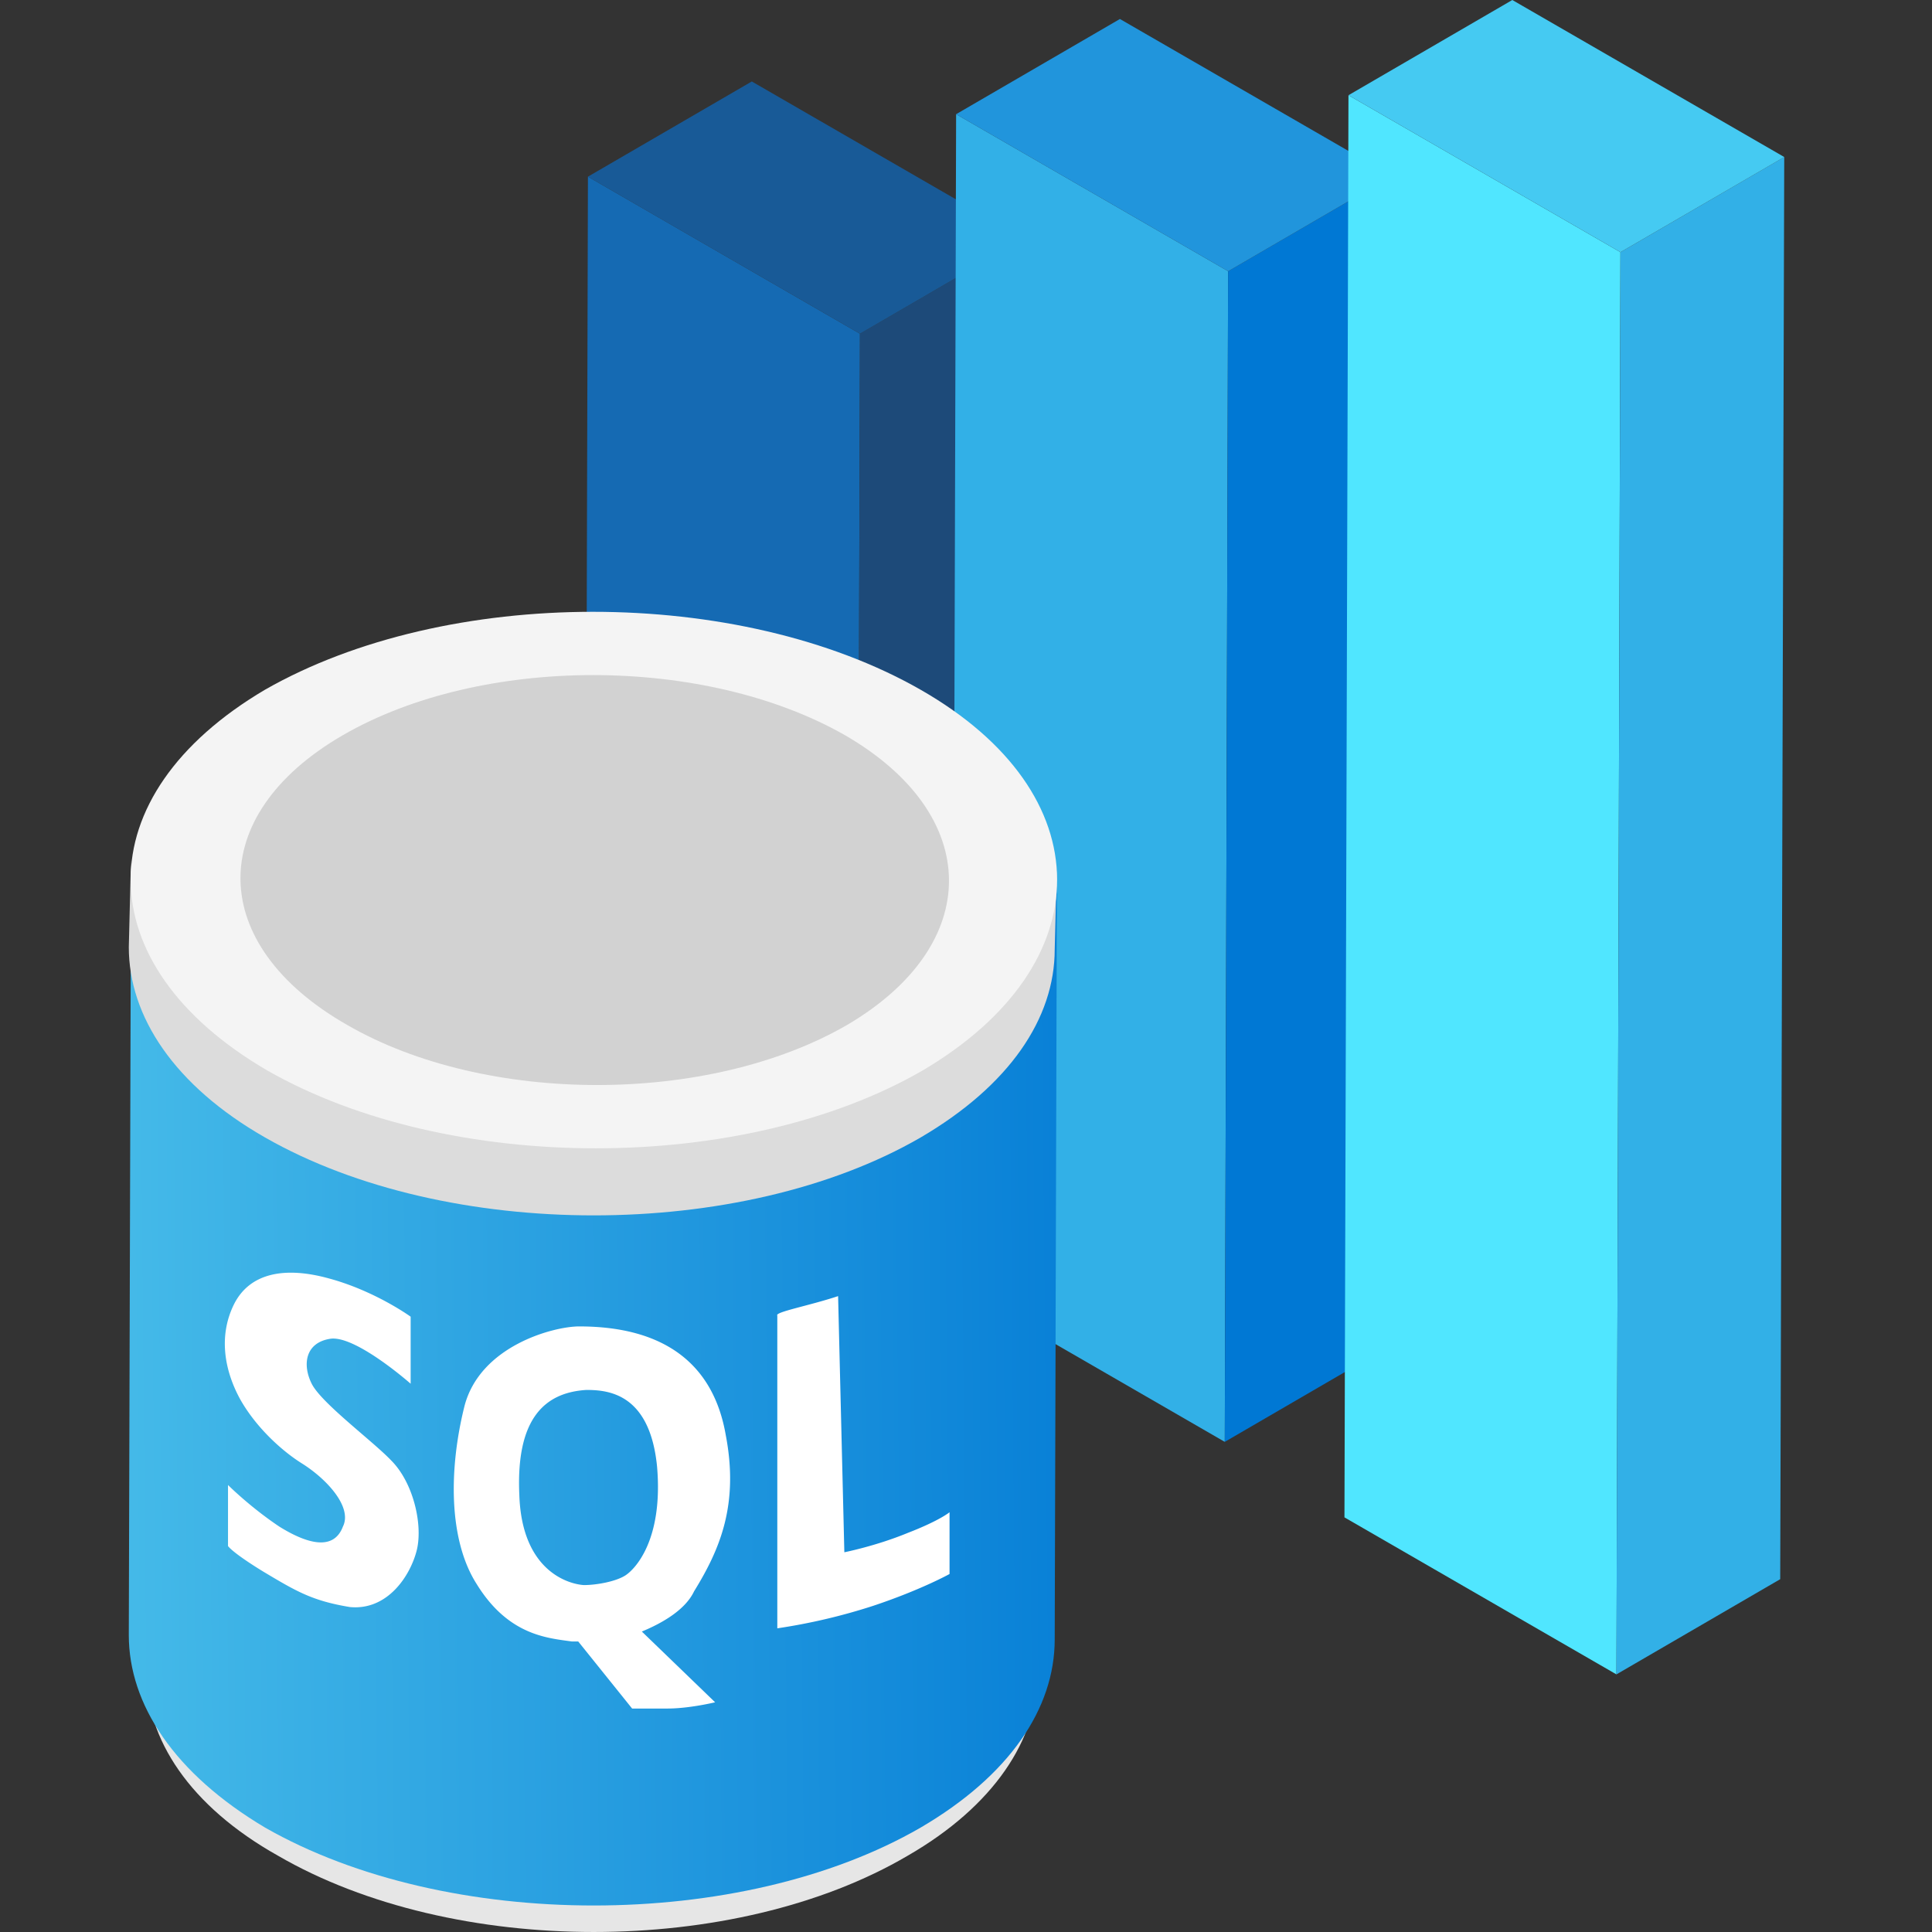 <svg data-slug-id="virtualized-server" viewBox="0 0 60 60" xmlns="http://www.w3.org/2000/svg">
    <rect x="0" y="0" width="60" height="60" fill="#333333" stroke="none"/>
    <path d="M26.706 10.364l-.08 27.826-8.444-4.877.077-27.826 8.447 4.877z" fill="#156AB3"/>
    <path d="M26.706 10.364l5.087-2.957-.08 27.826-5.086 2.957.08-27.826z" fill="#1D4A79"/>
    <path d="M18.258 5.487l5.09-2.957 8.445 4.877-5.087 2.957-8.448-4.877z" fill="#185A97"/>
    <path d="M38.14 8.424l-.104 36.354L29.59 39.9l.103-36.354 8.448 4.877z" fill="#32B0E7"/>
    <path d="M38.14 8.424l5.087-2.957-.104 36.354-5.086 2.957.103-36.354z" fill="#0078D4"/>
    <path d="M29.692 3.547L34.78.59l8.447 4.877-5.086 2.957-8.448-4.877z" fill="#2195DC"/>
    <path d="M50.324 7.832L50.2 52l-8.447-4.877.125-44.166 8.447 4.875z" fill="#50E6FF"/>
    <path d="M50.325 7.832l5.086-2.955-.125 44.166L50.199 52l.126-44.168z" fill="#32B0E7"/>
    <path d="M41.878 2.957L46.966 0l8.446 4.877-5.087 2.955-8.447-4.875z" fill="#45CAF2"/>
    <path d="M32.285 49.435l-.067 2.553c0 2.016-1.344 4.098-4.031 5.644-5.375 3.157-14.11 3.157-19.551 0-2.755-1.546-4.099-3.628-4.099-5.711l.068-2.553c0 2.083 1.343 4.098 4.098 5.71 5.442 3.158 14.176 3.158 19.55 0 2.688-1.545 4.032-3.627 4.032-5.643z" fill="#E6E6E6"/>
    <path d="M32.823 27.398l-.068 23.515c0 2.15-1.41 4.233-4.165 5.845-5.576 3.225-14.714 3.225-20.357 0C5.41 55.078 4 52.928 4 50.778l.067-23.514c0 2.15 1.411 4.3 4.233 5.912 5.643 3.225 14.78 3.225 20.357 0 2.822-1.545 4.166-3.695 4.166-5.778z" fill="url(#virtualized-server_51b1509a-4326-4303-bf97-94eaa59c8415)"/>
    <path d="M32.823 26.794l-.068 2.687c0 2.15-1.41 4.233-4.165 5.845-5.576 3.225-14.714 3.225-20.357 0C5.41 33.714 4 31.564 4 29.414l.067-2.688c0 2.15 1.411 4.3 4.233 5.913 5.643 3.225 14.78 3.225 20.357 0 2.822-1.613 4.166-3.696 4.166-5.846z" fill="#DCDCDC"/>
    <path d="M28.588 21.419c5.644 3.225 5.644 8.532.067 11.824-5.576 3.225-14.713 3.225-20.357 0-5.643-3.292-5.643-8.532-.067-11.824 5.644-3.225 14.714-3.225 20.357 0z" fill="#F4F4F4"/>
    <path d="M26.238 22.83c4.3 2.485 4.3 6.517.067 9.002-4.3 2.486-11.22 2.486-15.52 0-4.366-2.485-4.434-6.517-.134-9.002 4.3-2.486 11.22-2.486 15.587 0z" fill="#D2D2D2"/>
    <path d="M26.028 40.252l.194 7.955s.984-.194 1.974-.603c.984-.38 1.293-.64 1.293-.64v1.918s-.89.495-2.377.99a18.348 18.348 0 01-2.972.697v-9.714c-.086-.108.976-.301 1.888-.603zM12.753 40.89v2.083s-1.673-1.479-2.47-1.4c-.797.108-.904.797-.603 1.4.302.603 1.896 1.78 2.47 2.384.682.682.984 1.974.797 2.77-.194.798-.905 1.896-2.082 1.781-1.178-.194-1.673-.495-2.685-1.098-.984-.603-1.099-.797-1.099-.797v-1.895s.682.682 1.594 1.292c.797.495 1.673.797 1.974 0 .302-.603-.495-1.48-1.292-1.974-.603-.381-1.4-1.099-1.895-1.975-.496-.904-.682-1.974-.194-2.958.495-.983 1.594-1.177 2.958-.797 1.429.388 2.527 1.185 2.527 1.185zM21.555 49.42c.797-1.292 1.4-2.685.984-4.853-.38-2.197-1.896-3.374-4.552-3.374-.797 0-3.073.602-3.561 2.47-.495 1.974-.495 4.17.38 5.535.984 1.593 2.197 1.672 2.958 1.78h.194l1.673 2.082h1.099c.682 0 1.479-.194 1.479-.194l-2.276-2.197c.639-.265 1.35-.674 1.622-1.249zm-5.427-2.994c-.108-2.383.796-3.18 2.081-3.26.683 0 1.975.109 2.197 2.384.194 2.276-.682 3.18-.983 3.375-.302.194-.905.301-1.292.301-.446-.028-1.925-.409-2.003-2.8z" fill="#fff"/>
    <defs>
        <linearGradient id="virtualized-server_51b1509a-4326-4303-bf97-94eaa59c8415" x1="-.375" y1="43.676" x2="37.308" y2="43.329" gradientUnits="userSpaceOnUse">
            <stop stop-color="#4DC2EB"/>
            <stop offset="1" stop-color="#0078D4"/>
        </linearGradient>
    </defs>
</svg>
